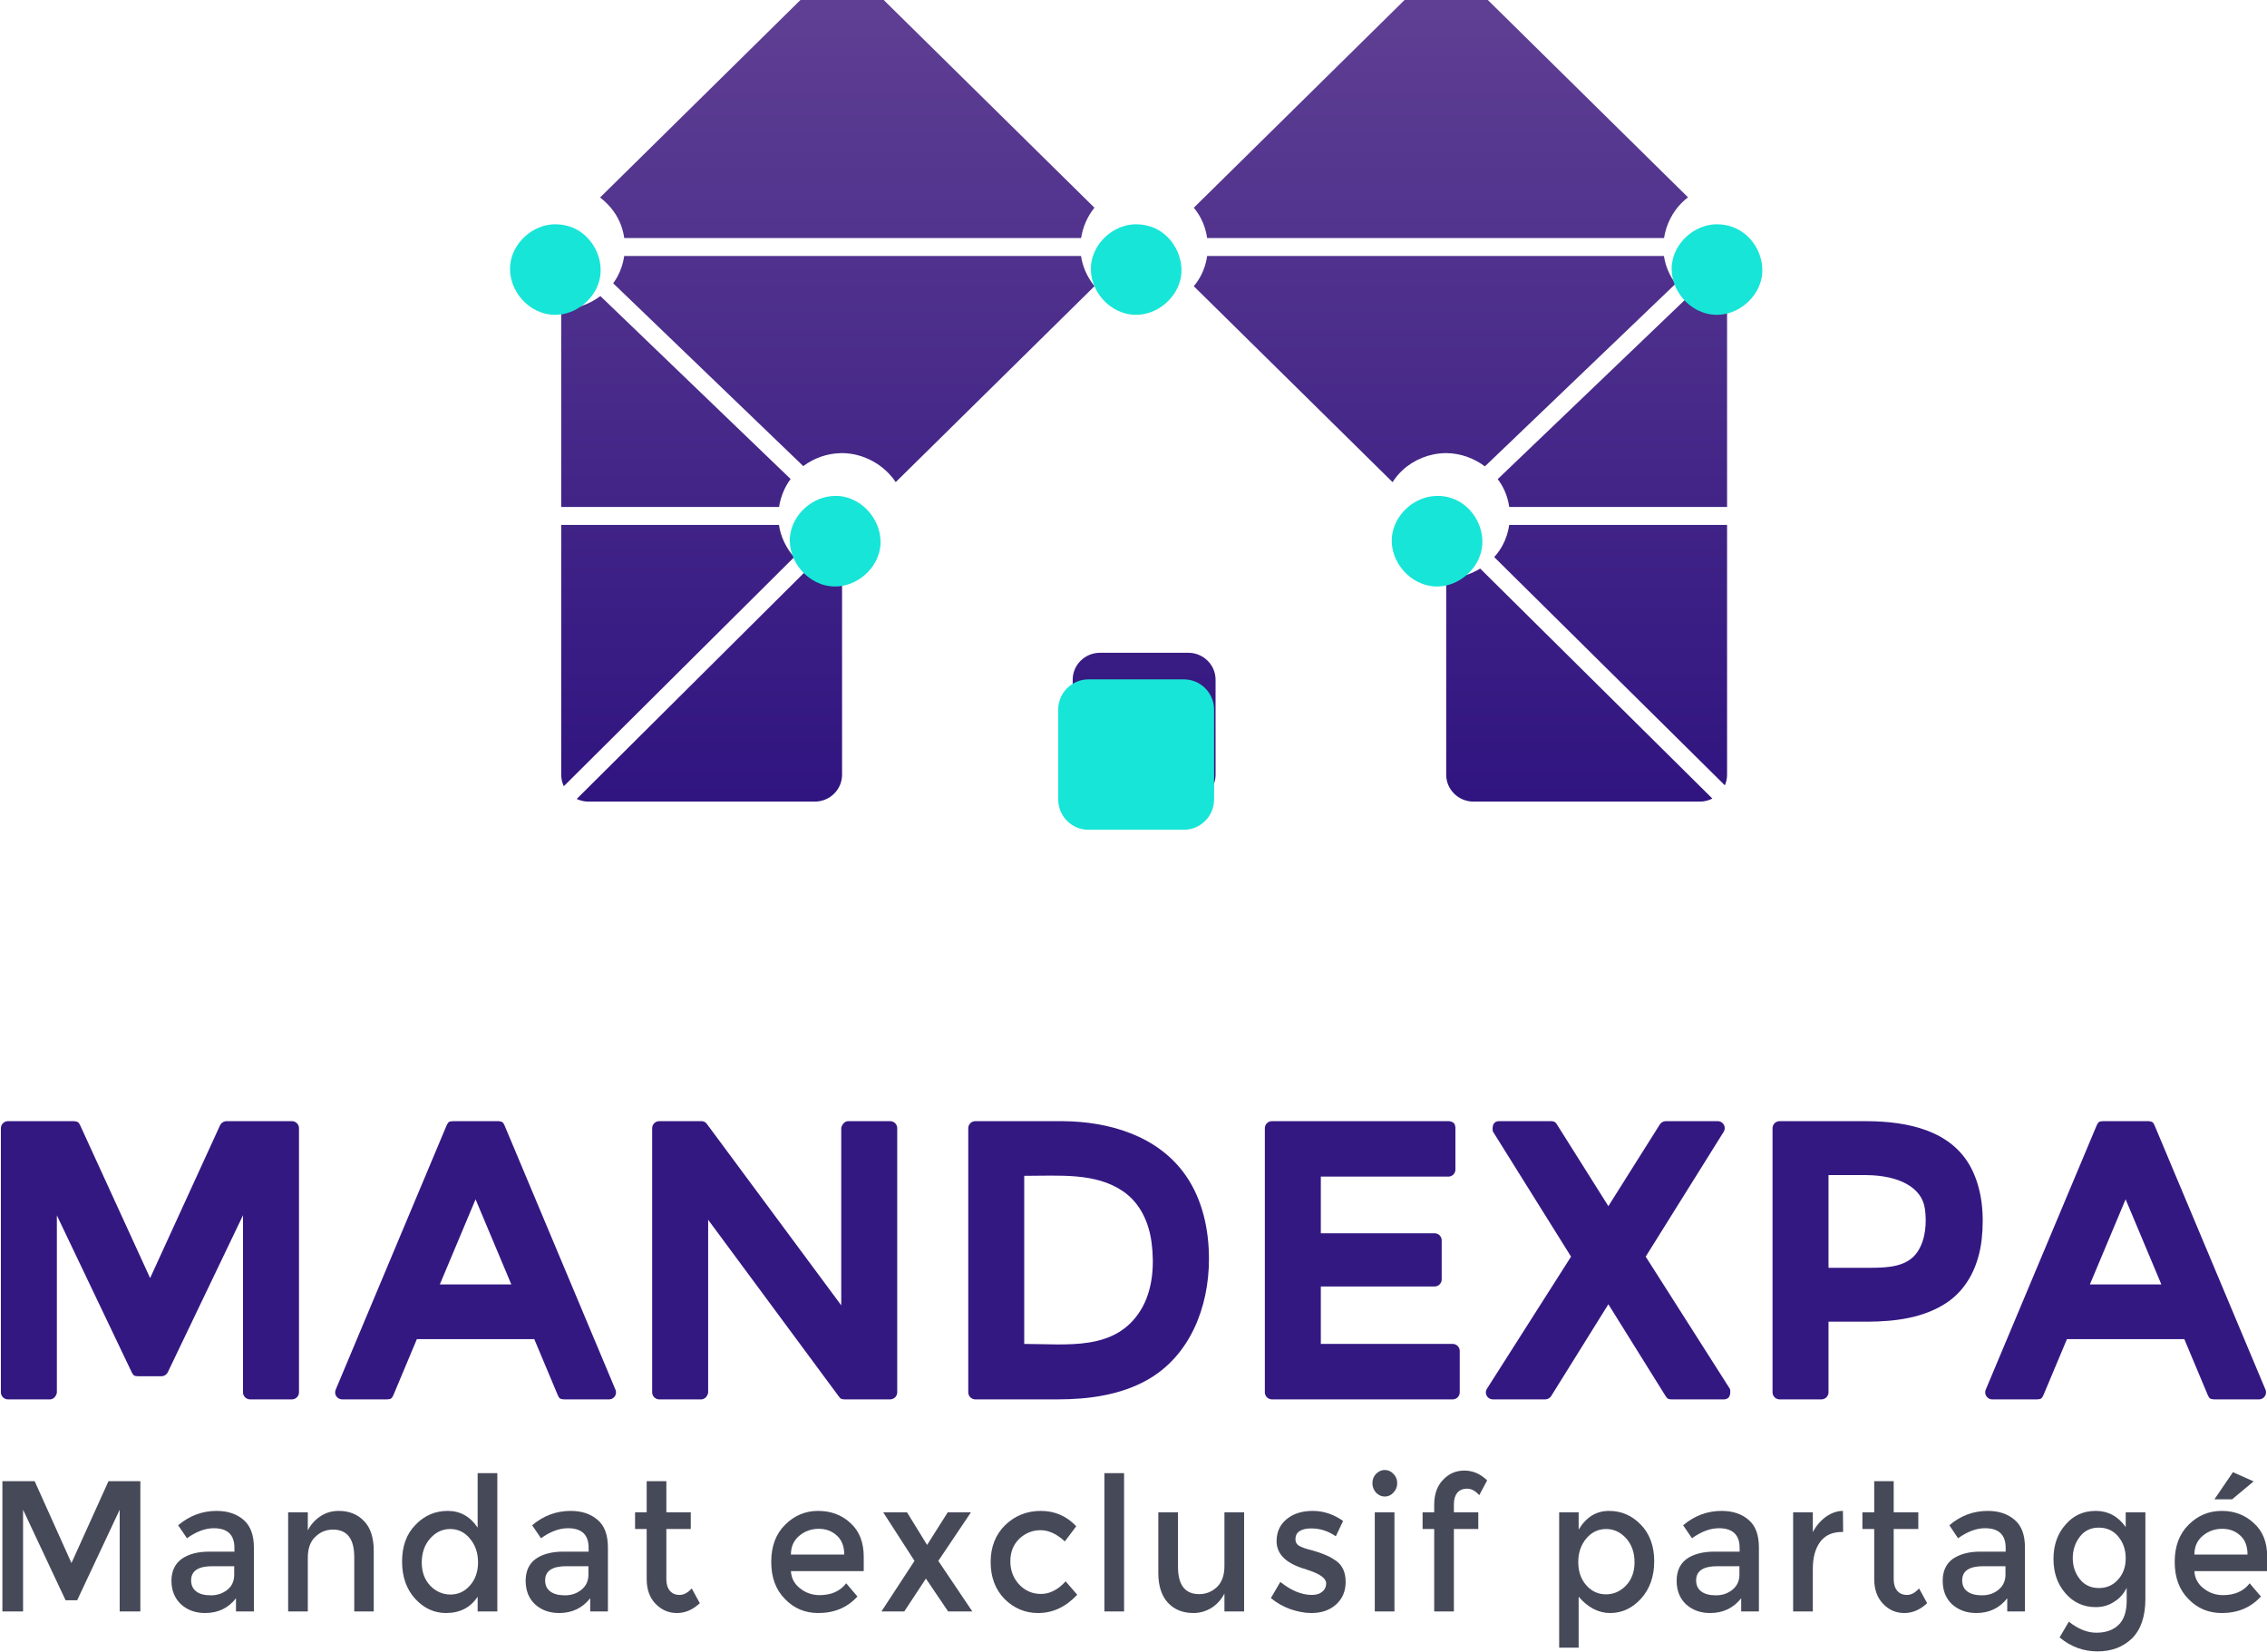 <?xml version="1.0" encoding="UTF-8" standalone="no"?>
<!DOCTYPE svg PUBLIC "-//W3C//DTD SVG 1.1//EN" "http://www.w3.org/Graphics/SVG/1.1/DTD/svg11.dtd">
<svg width="100%" height="100%" viewBox="0 0 413 301" version="1.1" xmlns="http://www.w3.org/2000/svg" xmlns:xlink="http://www.w3.org/1999/xlink" xml:space="preserve" xmlns:serif="http://www.serif.com/" style="fill-rule:evenodd;clip-rule:evenodd;stroke-linejoin:round;stroke-miterlimit:1.414;">
    <g id="Baseline" transform="matrix(3.585,0,0,3.585,-4341.75,-3986.74)">
        <path d="M1320.11,1188.92L1320.11,1193.32C1320.11,1194.21 1319.88,1194.88 1319.43,1195.33C1318.97,1195.77 1318.39,1195.99 1317.68,1195.99C1316.97,1195.99 1316.33,1195.76 1315.75,1195.28L1316.22,1194.48C1316.69,1194.85 1317.15,1195.04 1317.62,1195.04C1318.09,1195.04 1318.47,1194.91 1318.74,1194.65C1319.02,1194.39 1319.16,1193.97 1319.16,1193.4L1319.16,1192.76C1319.01,1193.06 1318.8,1193.3 1318.52,1193.47C1318.25,1193.65 1317.94,1193.74 1317.59,1193.74C1316.96,1193.74 1316.45,1193.5 1316.05,1193.04C1315.64,1192.57 1315.44,1191.99 1315.44,1191.29C1315.44,1190.6 1315.64,1190.01 1316.05,1189.55C1316.45,1189.08 1316.96,1188.85 1317.59,1188.85C1318.21,1188.85 1318.72,1189.12 1319.11,1189.67L1319.11,1188.92L1320.11,1188.92ZM1291.31,1195.8L1290.32,1195.8L1290.32,1188.92L1291.31,1188.92L1291.31,1189.8C1291.7,1189.16 1292.21,1188.85 1292.85,1188.85C1293.48,1188.85 1294.02,1189.08 1294.47,1189.55C1294.92,1190.01 1295.15,1190.64 1295.15,1191.41C1295.15,1192.19 1294.92,1192.82 1294.48,1193.31C1294.03,1193.8 1293.51,1194.04 1292.91,1194.04C1292.32,1194.04 1291.78,1193.76 1291.31,1193.21L1291.31,1195.8ZM1274.31,1193.96L1273.31,1193.96L1273.31,1193.05C1273.15,1193.36 1272.93,1193.6 1272.65,1193.78C1272.37,1193.95 1272.06,1194.04 1271.74,1194.04C1271.2,1194.04 1270.77,1193.87 1270.44,1193.52C1270.12,1193.17 1269.95,1192.67 1269.95,1192.01L1269.95,1188.92L1270.95,1188.92L1270.95,1191.69C1270.95,1192.62 1271.31,1193.08 1272.03,1193.08C1272.37,1193.08 1272.67,1192.96 1272.93,1192.72C1273.18,1192.48 1273.31,1192.12 1273.31,1191.65L1273.31,1188.92L1274.31,1188.92L1274.31,1193.96ZM1236.36,1193.96L1235.36,1193.96L1235.36,1193.21C1235,1193.76 1234.46,1194.04 1233.75,1194.04C1233.16,1194.04 1232.63,1193.8 1232.19,1193.32C1231.75,1192.84 1231.52,1192.21 1231.52,1191.42C1231.52,1190.64 1231.75,1190.01 1232.21,1189.55C1232.66,1189.08 1233.21,1188.85 1233.84,1188.85C1234.47,1188.85 1234.98,1189.13 1235.36,1189.7L1235.36,1186.93L1236.36,1186.93L1236.36,1193.96ZM1322.6,1191.91C1322.62,1192.27 1322.78,1192.57 1323.07,1192.79C1323.36,1193.02 1323.69,1193.13 1324.06,1193.13C1324.65,1193.13 1325.1,1192.93 1325.41,1192.53L1325.98,1193.2C1325.47,1193.76 1324.81,1194.04 1323.99,1194.04C1323.33,1194.04 1322.76,1193.81 1322.3,1193.33C1321.83,1192.86 1321.6,1192.23 1321.6,1191.44C1321.6,1190.64 1321.84,1190.01 1322.31,1189.55C1322.78,1189.08 1323.34,1188.85 1323.99,1188.85C1324.63,1188.85 1325.17,1189.05 1325.62,1189.47C1326.08,1189.88 1326.3,1190.45 1326.3,1191.18L1326.3,1191.91L1322.6,1191.91ZM1251.28,1191.91C1251.3,1192.27 1251.46,1192.57 1251.75,1192.79C1252.04,1193.02 1252.37,1193.13 1252.74,1193.13C1253.33,1193.13 1253.78,1192.93 1254.09,1192.53L1254.66,1193.2C1254.15,1193.76 1253.49,1194.04 1252.67,1194.04C1252.01,1194.04 1251.44,1193.81 1250.98,1193.33C1250.51,1192.86 1250.28,1192.23 1250.28,1191.44C1250.28,1190.64 1250.52,1190.01 1250.99,1189.55C1251.46,1189.08 1252.02,1188.85 1252.66,1188.85C1253.31,1188.85 1253.86,1189.05 1254.31,1189.47C1254.76,1189.88 1254.98,1190.45 1254.98,1191.18L1254.98,1191.91L1251.28,1191.91ZM1263.84,1194.04C1263.18,1194.04 1262.62,1193.8 1262.14,1193.33C1261.67,1192.85 1261.43,1192.22 1261.43,1191.45C1261.43,1190.68 1261.68,1190.05 1262.17,1189.57C1262.67,1189.09 1263.27,1188.85 1263.98,1188.85C1264.69,1188.85 1265.29,1189.11 1265.78,1189.63L1265.2,1190.4C1264.79,1190.02 1264.38,1189.83 1263.96,1189.83C1263.55,1189.83 1263.19,1189.98 1262.88,1190.27C1262.58,1190.57 1262.43,1190.94 1262.43,1191.41C1262.43,1191.87 1262.58,1192.27 1262.88,1192.59C1263.18,1192.91 1263.55,1193.07 1263.99,1193.07C1264.43,1193.07 1264.85,1192.86 1265.24,1192.43L1265.83,1193.11C1265.25,1193.73 1264.59,1194.04 1263.84,1194.04ZM1279.47,1192.46C1279.47,1192.94 1279.3,1193.32 1278.98,1193.61C1278.65,1193.9 1278.24,1194.04 1277.73,1194.04C1277.38,1194.04 1277.03,1193.97 1276.65,1193.84C1276.29,1193.71 1275.96,1193.52 1275.67,1193.28L1276.15,1192.46C1276.7,1192.9 1277.24,1193.12 1277.75,1193.12C1277.98,1193.12 1278.15,1193.07 1278.29,1192.95C1278.42,1192.84 1278.48,1192.7 1278.48,1192.53C1278.48,1192.28 1278.17,1192.05 1277.54,1191.85C1277.49,1191.83 1277.46,1191.82 1277.43,1191.81C1276.45,1191.53 1275.96,1191.05 1275.96,1190.39C1275.96,1189.92 1276.13,1189.55 1276.47,1189.27C1276.81,1188.99 1277.25,1188.85 1277.8,1188.85C1278.34,1188.85 1278.86,1189.02 1279.34,1189.36L1278.97,1190.14C1278.58,1189.87 1278.17,1189.74 1277.72,1189.74C1277.48,1189.74 1277.29,1189.78 1277.14,1189.87C1276.99,1189.96 1276.92,1190.1 1276.92,1190.29C1276.92,1190.45 1276.99,1190.57 1277.15,1190.65C1277.26,1190.7 1277.4,1190.76 1277.6,1190.81C1277.79,1190.86 1277.96,1190.91 1278.11,1190.96C1278.26,1191.01 1278.4,1191.07 1278.54,1191.13C1278.68,1191.19 1278.83,1191.28 1278.99,1191.39C1279.31,1191.62 1279.47,1191.98 1279.47,1192.46ZM1307.32,1188.92L1308.57,1188.92L1308.57,1189.77L1307.32,1189.77L1307.32,1192.33C1307.32,1192.57 1307.38,1192.77 1307.5,1192.91C1307.62,1193.05 1307.78,1193.12 1308,1193.12C1308.21,1193.12 1308.41,1193.01 1308.61,1192.79L1309.02,1193.54C1308.67,1193.87 1308.28,1194.04 1307.86,1194.04C1307.43,1194.04 1307.07,1193.88 1306.78,1193.57C1306.48,1193.26 1306.33,1192.84 1306.33,1192.31L1306.33,1189.77L1305.73,1189.77L1305.73,1188.92L1306.33,1188.92L1306.33,1187.34L1307.32,1187.34L1307.32,1188.92ZM1244.95,1188.92L1246.19,1188.92L1246.19,1189.77L1244.95,1189.77L1244.95,1192.33C1244.95,1192.57 1245.01,1192.77 1245.13,1192.91C1245.25,1193.05 1245.41,1193.12 1245.62,1193.12C1245.84,1193.12 1246.04,1193.01 1246.24,1192.79L1246.65,1193.54C1246.3,1193.87 1245.91,1194.04 1245.49,1194.04C1245.06,1194.04 1244.7,1193.88 1244.4,1193.57C1244.1,1193.26 1243.95,1192.84 1243.95,1192.31L1243.95,1189.77L1243.36,1189.77L1243.36,1188.92L1243.95,1188.92L1243.95,1187.34L1244.95,1187.34L1244.95,1188.92ZM1241.98,1193.96L1241.08,1193.96L1241.08,1193.29C1240.68,1193.79 1240.16,1194.04 1239.5,1194.04C1239.01,1194.04 1238.6,1193.89 1238.28,1193.6C1237.96,1193.3 1237.8,1192.9 1237.8,1192.4C1237.8,1191.91 1237.97,1191.54 1238.31,1191.29C1238.65,1191.05 1239.12,1190.92 1239.71,1190.92L1241,1190.92L1241,1190.73C1241,1190.06 1240.65,1189.73 1239.95,1189.73C1239.51,1189.73 1239.05,1189.9 1238.58,1190.24L1238.13,1189.58C1238.71,1189.09 1239.36,1188.85 1240.09,1188.85C1240.65,1188.85 1241.1,1189 1241.45,1189.3C1241.81,1189.6 1241.98,1190.07 1241.98,1190.71L1241.98,1193.96ZM1223.99,1193.96L1223.08,1193.96L1223.08,1193.29C1222.69,1193.79 1222.17,1194.04 1221.51,1194.04C1221.02,1194.04 1220.61,1193.89 1220.29,1193.6C1219.97,1193.3 1219.8,1192.9 1219.8,1192.4C1219.8,1191.91 1219.98,1191.54 1220.32,1191.29C1220.66,1191.05 1221.13,1190.92 1221.71,1190.92L1223,1190.92L1223,1190.73C1223,1190.06 1222.65,1189.73 1221.95,1189.73C1221.52,1189.73 1221.06,1189.9 1220.59,1190.24L1220.14,1189.58C1220.72,1189.09 1221.37,1188.85 1222.1,1188.85C1222.65,1188.85 1223.11,1189 1223.46,1189.3C1223.81,1189.6 1223.99,1190.07 1223.99,1190.71L1223.99,1193.96ZM1313.99,1193.96L1313.09,1193.96L1313.09,1193.29C1312.7,1193.79 1312.17,1194.04 1311.52,1194.04C1311.02,1194.04 1310.62,1193.89 1310.29,1193.6C1309.97,1193.3 1309.81,1192.9 1309.81,1192.4C1309.81,1191.91 1309.98,1191.54 1310.32,1191.29C1310.67,1191.05 1311.13,1190.92 1311.72,1190.92L1313.01,1190.92L1313.01,1190.73C1313.01,1190.06 1312.66,1189.73 1311.96,1189.73C1311.52,1189.73 1311.07,1189.9 1310.59,1190.24L1310.15,1189.58C1310.72,1189.09 1311.37,1188.85 1312.1,1188.85C1312.66,1188.85 1313.11,1189 1313.46,1189.3C1313.82,1189.6 1313.99,1190.07 1313.99,1190.71L1313.99,1193.96ZM1300.47,1193.96L1299.57,1193.96L1299.57,1193.29C1299.17,1193.79 1298.65,1194.04 1297.99,1194.04C1297.5,1194.04 1297.09,1193.89 1296.77,1193.6C1296.45,1193.3 1296.29,1192.9 1296.29,1192.4C1296.29,1191.91 1296.46,1191.54 1296.8,1191.29C1297.14,1191.05 1297.61,1190.92 1298.2,1190.92L1299.49,1190.92L1299.49,1190.73C1299.49,1190.06 1299.13,1189.73 1298.44,1189.73C1298,1189.73 1297.54,1189.9 1297.07,1190.24L1296.62,1189.58C1297.2,1189.09 1297.85,1188.85 1298.58,1188.85C1299.13,1188.85 1299.59,1189 1299.94,1189.3C1300.3,1189.6 1300.47,1190.07 1300.47,1190.71L1300.47,1193.96ZM1212.26,1193.96L1211.21,1193.96L1211.21,1187.34L1212.85,1187.34L1214.72,1191.5L1216.6,1187.34L1218.22,1187.34L1218.22,1193.96L1217.17,1193.96L1217.17,1188.79L1215.01,1193.39L1214.42,1193.39L1212.26,1188.79L1212.26,1193.96ZM1268.21,1193.96L1267.21,1193.96L1267.21,1186.93L1268.21,1186.93L1268.21,1193.96ZM1226.73,1193.96L1225.73,1193.96L1225.73,1188.92L1226.73,1188.92L1226.73,1189.84C1226.89,1189.53 1227.11,1189.29 1227.39,1189.11C1227.67,1188.93 1227.97,1188.85 1228.3,1188.85C1228.83,1188.85 1229.26,1189.02 1229.59,1189.37C1229.92,1189.71 1230.08,1190.22 1230.08,1190.87L1230.08,1193.96L1229.09,1193.96L1229.09,1191.2C1229.09,1190.27 1228.73,1189.8 1228.01,1189.8C1227.66,1189.8 1227.36,1189.92 1227.11,1190.17C1226.85,1190.41 1226.73,1190.77 1226.73,1191.23L1226.73,1193.96ZM1281.95,1193.96L1280.95,1193.96L1280.95,1188.92L1281.95,1188.92L1281.95,1193.96ZM1304.75,1189.92L1304.69,1189.92C1304.2,1189.92 1303.83,1190.09 1303.58,1190.43C1303.33,1190.77 1303.21,1191.23 1303.21,1191.8L1303.21,1193.96L1302.21,1193.96L1302.21,1188.92L1303.21,1188.92L1303.21,1189.93C1303.37,1189.62 1303.59,1189.36 1303.86,1189.16C1304.14,1188.96 1304.43,1188.85 1304.74,1188.85L1304.75,1189.92ZM1284.97,1193.96L1283.97,1193.96L1283.97,1189.77L1283.38,1189.77L1283.38,1188.92L1283.97,1188.92L1283.97,1188.53C1283.97,1188 1284.12,1187.58 1284.42,1187.27C1284.72,1186.95 1285.08,1186.8 1285.5,1186.8C1285.93,1186.8 1286.31,1186.96 1286.66,1187.3L1286.26,1188.05C1286.06,1187.83 1285.86,1187.72 1285.64,1187.72C1285.43,1187.72 1285.26,1187.79 1285.14,1187.93C1285.03,1188.07 1284.97,1188.26 1284.97,1188.5L1284.97,1188.92L1286.21,1188.92L1286.21,1189.77L1284.97,1189.77L1284.97,1193.96ZM1257.04,1193.96L1255.88,1193.96L1257.56,1191.39L1255.97,1188.92L1257.18,1188.92L1258.2,1190.58L1259.25,1188.92L1260.43,1188.92L1258.77,1191.39L1260.5,1193.96L1259.27,1193.96L1258.14,1192.29L1257.04,1193.96ZM1222.99,1191.66L1221.88,1191.66C1221.16,1191.66 1220.8,1191.9 1220.8,1192.38C1220.8,1192.63 1220.89,1192.82 1221.07,1192.95C1221.24,1193.08 1221.49,1193.14 1221.81,1193.14C1222.12,1193.14 1222.4,1193.05 1222.64,1192.86C1222.88,1192.67 1222.99,1192.41 1222.99,1192.09L1222.99,1191.66ZM1299.48,1191.66L1298.36,1191.66C1297.64,1191.66 1297.28,1191.9 1297.28,1192.38C1297.28,1192.63 1297.37,1192.82 1297.55,1192.95C1297.73,1193.08 1297.97,1193.14 1298.29,1193.14C1298.61,1193.14 1298.88,1193.05 1299.12,1192.86C1299.36,1192.67 1299.48,1192.41 1299.48,1192.09L1299.48,1191.66ZM1313,1191.66L1311.88,1191.66C1311.16,1191.66 1310.8,1191.9 1310.8,1192.38C1310.8,1192.63 1310.89,1192.82 1311.07,1192.95C1311.25,1193.08 1311.5,1193.14 1311.81,1193.14C1312.13,1193.14 1312.41,1193.05 1312.64,1192.86C1312.88,1192.67 1313,1192.41 1313,1192.09L1313,1191.66ZM1240.99,1191.66L1239.87,1191.66C1239.15,1191.66 1238.79,1191.9 1238.79,1192.38C1238.79,1192.63 1238.88,1192.82 1239.06,1192.95C1239.24,1193.08 1239.48,1193.14 1239.8,1193.14C1240.12,1193.14 1240.39,1193.05 1240.63,1192.86C1240.87,1192.67 1240.99,1192.41 1240.99,1192.09L1240.99,1191.66ZM1232.52,1191.47C1232.52,1191.95 1232.66,1192.34 1232.95,1192.65C1233.24,1192.95 1233.59,1193.1 1233.98,1193.1C1234.37,1193.1 1234.7,1192.95 1234.97,1192.64C1235.24,1192.34 1235.38,1191.94 1235.38,1191.46C1235.38,1190.98 1235.24,1190.58 1234.97,1190.26C1234.7,1189.93 1234.36,1189.77 1233.97,1189.77C1233.57,1189.77 1233.23,1189.93 1232.94,1190.26C1232.66,1190.58 1232.52,1190.99 1232.52,1191.47ZM1291.29,1191.45C1291.29,1191.93 1291.43,1192.33 1291.7,1192.63C1291.97,1192.94 1292.31,1193.09 1292.7,1193.09C1293.09,1193.09 1293.43,1192.94 1293.72,1192.64C1294.01,1192.33 1294.15,1191.94 1294.15,1191.46C1294.15,1190.97 1294.01,1190.57 1293.73,1190.25C1293.44,1189.93 1293.1,1189.77 1292.71,1189.77C1292.31,1189.77 1291.97,1189.93 1291.7,1190.25C1291.43,1190.57 1291.29,1190.97 1291.29,1191.45ZM1316.42,1191.25C1316.42,1191.66 1316.54,1192.02 1316.78,1192.32C1317.02,1192.62 1317.34,1192.77 1317.75,1192.77C1318.15,1192.77 1318.48,1192.62 1318.73,1192.33C1318.99,1192.04 1319.11,1191.68 1319.11,1191.25C1319.11,1190.82 1318.98,1190.45 1318.73,1190.15C1318.48,1189.85 1318.15,1189.7 1317.74,1189.7C1317.34,1189.7 1317.02,1189.85 1316.78,1190.16C1316.54,1190.47 1316.42,1190.84 1316.42,1191.25ZM1251.28,1191.07L1253.99,1191.07C1253.99,1190.65 1253.86,1190.32 1253.61,1190.1C1253.36,1189.87 1253.06,1189.76 1252.69,1189.76C1252.33,1189.76 1252,1189.87 1251.71,1190.11C1251.42,1190.35 1251.28,1190.67 1251.28,1191.07ZM1322.6,1191.07L1325.3,1191.07C1325.3,1190.65 1325.18,1190.32 1324.93,1190.1C1324.68,1189.87 1324.38,1189.76 1324.01,1189.76C1323.65,1189.76 1323.32,1189.87 1323.03,1190.11C1322.74,1190.35 1322.6,1190.67 1322.6,1191.07ZM1324.52,1188.26L1323.62,1188.26L1324.56,1186.88L1325.61,1187.35L1324.52,1188.26ZM1281.01,1187.92C1280.89,1187.78 1280.83,1187.62 1280.83,1187.44C1280.83,1187.26 1280.89,1187.1 1281.01,1186.97C1281.14,1186.84 1281.29,1186.77 1281.46,1186.77C1281.63,1186.77 1281.78,1186.84 1281.9,1186.97C1282.03,1187.1 1282.09,1187.26 1282.09,1187.44C1282.09,1187.62 1282.03,1187.78 1281.9,1187.92C1281.78,1188.05 1281.63,1188.12 1281.46,1188.12C1281.29,1188.12 1281.14,1188.05 1281.01,1187.92Z" style="fill:rgb(70,73,88);fill-rule:nonzero;"/>
    </g>
    <g id="Mandexpa" transform="matrix(0.467,0,0,0.467,-564.391,-340.684)">
        <path d="M1621.54,1275.48L1588.88,1275.48C1587.48,1275.39 1586.36,1274.3 1586.27,1272.86L1586.27,1169.55C1586.36,1168.14 1587.44,1167.02 1588.88,1166.94C1600.28,1166.94 1611.68,1166.91 1623.09,1166.94C1641.15,1167.05 1660.37,1172.58 1671.2,1188.26C1677.63,1197.56 1680.17,1209.21 1680.17,1220.69C1680.17,1239.36 1672.84,1258.63 1655.83,1268.05C1645.4,1273.83 1633.18,1275.45 1621.54,1275.48ZM1482.19,1275.48L1465.58,1275.48C1464.17,1275.39 1463.05,1274.3 1462.96,1272.86L1462.96,1169.55C1463.05,1168.14 1464.14,1167.02 1465.58,1166.94L1482.19,1166.94C1482.29,1166.94 1482.39,1166.95 1482.49,1166.95C1483.16,1167.07 1483.57,1167.13 1484.28,1167.99L1536.72,1238.79L1536.72,1169.55C1536.72,1169.55 1537.24,1167.06 1539.33,1166.94L1555.94,1166.94C1557.35,1167.02 1558.47,1168.11 1558.56,1169.55L1558.56,1272.86C1558.47,1274.27 1557.38,1275.39 1555.94,1275.48L1537.93,1275.48C1536.64,1275.4 1536.59,1275.33 1535.83,1274.42L1484.8,1205.41L1484.8,1272.86C1484.8,1272.86 1484.4,1275.34 1482.19,1275.48ZM1811.42,1275.48L1790.73,1275.48C1788.82,1275.36 1787.52,1273.27 1788.53,1271.46L1821.42,1219.79L1790.91,1170.93C1790.91,1170.93 1790.1,1167.13 1793.12,1166.94L1813.67,1166.94C1813.77,1166.94 1813.87,1166.95 1813.97,1166.95C1815.18,1167.16 1815.22,1167.22 1815.88,1168.16L1835.98,1200.09L1856.09,1168.16C1856.09,1168.16 1856.79,1167.02 1858.3,1166.94L1878.85,1166.94C1880.74,1167.06 1882.02,1169.16 1881.06,1170.93L1850.54,1219.79L1883.44,1271.46C1883.44,1271.46 1884.27,1275.29 1881.24,1275.48L1860.55,1275.48C1859.19,1275.4 1859.07,1275.29 1858.33,1274.24L1835.98,1238.37L1813.64,1274.24C1813.64,1274.24 1812.94,1275.39 1811.42,1275.48ZM1775.39,1275.48L1704.59,1275.48C1703.18,1275.39 1702.06,1274.3 1701.97,1272.86L1701.97,1169.55C1702.06,1168.14 1703.15,1167.02 1704.59,1166.94L1773.7,1166.94C1773.8,1166.94 1773.91,1166.95 1774.01,1166.95C1775.83,1167.29 1776.22,1168.13 1776.31,1169.55L1776.31,1185.95C1776.23,1187.36 1775.14,1188.48 1773.7,1188.57L1723.81,1188.57L1723.81,1210.69L1768.35,1210.69C1769.76,1210.77 1770.87,1211.86 1770.96,1213.3L1770.96,1228.82C1770.88,1230.22 1769.79,1231.34 1768.35,1231.43L1723.81,1231.43L1723.81,1253.85L1775.39,1253.85C1776.79,1253.93 1777.91,1255.02 1778,1256.46L1778,1272.86C1777.91,1274.27 1776.83,1275.39 1775.39,1275.48ZM1919.24,1275.48L1902.63,1275.48C1901.23,1275.39 1900.11,1274.3 1900.02,1272.86L1900.02,1169.55C1900.11,1168.14 1901.2,1167.02 1902.63,1166.94C1914.01,1166.94 1925.39,1166.92 1936.77,1166.94C1952.68,1167.01 1969.75,1170.47 1977.44,1185.09C1981.95,1193.65 1982.62,1203.98 1981.61,1213.06C1980.54,1222.61 1976.47,1232.12 1967.88,1237.82C1958.85,1243.81 1947.59,1245.12 1937.04,1245.17L1936.7,1245.17L1921.86,1245.17L1921.86,1272.86C1921.77,1274.27 1920.68,1275.39 1919.24,1275.48ZM1228.12,1275.48L1211.51,1275.48C1210.1,1275.39 1208.98,1274.3 1208.89,1272.86L1208.89,1169.55C1208.98,1168.14 1210.07,1167.02 1211.51,1166.94L1237.4,1166.94C1237.52,1166.94 1237.62,1166.95 1237.74,1166.96C1239.11,1167.22 1239.17,1167.33 1239.78,1168.46L1267.11,1228.16L1294.43,1168.46C1294.43,1168.46 1295.08,1167.05 1296.81,1166.94L1322.57,1166.94C1323.97,1167.02 1325.09,1168.11 1325.18,1169.55L1325.18,1272.86C1325.09,1274.27 1324,1275.39 1322.57,1275.48L1305.95,1275.48C1304.55,1275.39 1303.43,1274.3 1303.34,1272.86L1303.34,1203.66L1273.96,1264.98C1273.96,1264.98 1273.31,1266.35 1271.61,1266.46L1262.32,1266.46C1260.81,1266.36 1260.65,1266.21 1259.96,1264.97L1230.73,1203.7L1230.73,1272.86C1230.73,1272.86 1230.33,1275.34 1228.12,1275.48ZM2003.28,1275.48L1985.54,1275.48C1983.79,1275.37 1982.54,1273.57 1983.13,1271.85L2026.49,1168.54C2027.17,1167.15 2027.44,1167.02 2028.89,1166.94L2046.63,1166.94C2046.73,1166.94 2046.84,1166.95 2046.94,1166.95C2048.34,1167.2 2048.45,1167.34 2049.04,1168.54L2092.39,1271.85C2092.97,1273.51 2091.8,1275.36 2089.99,1275.48L2072.25,1275.48C2070.71,1275.38 2070.48,1275.18 2069.84,1273.87L2060.66,1251.97L2014.87,1251.97L2005.68,1273.87C2005.01,1275.26 2004.74,1275.39 2003.28,1275.48ZM1359.58,1275.48L1341.85,1275.48C1340.08,1275.37 1338.83,1273.6 1339.44,1271.85L1382.79,1168.54C1383.48,1167.15 1383.75,1167.02 1385.2,1166.94L1402.94,1166.94C1403.04,1166.94 1403.14,1166.95 1403.24,1166.95C1404.64,1167.2 1404.76,1167.34 1405.35,1168.54L1448.7,1271.85C1449.28,1273.51 1448.2,1275.36 1446.29,1275.48L1428.56,1275.48C1427.01,1275.38 1426.79,1275.18 1426.15,1273.87L1416.97,1251.97L1371.17,1251.97L1361.99,1273.87C1361.31,1275.26 1361.04,1275.39 1359.58,1275.48ZM1608.1,1188.27L1608.1,1253.85C1624.92,1253.85 1643.69,1256.74 1653.57,1240.62C1658.39,1232.76 1658.87,1222.74 1657.79,1214.38C1656.79,1206.62 1653.46,1198.93 1646.58,1194.25C1635.87,1186.97 1621.99,1188.27 1608.1,1188.27ZM2023.82,1230.64L2051.71,1230.64L2037.76,1197.43C2033.11,1208.5 2028.47,1219.57 2023.82,1230.64ZM1380.12,1230.64L1408.02,1230.64L1394.07,1197.43C1389.42,1208.5 1384.77,1219.57 1380.12,1230.64ZM1921.86,1187.98L1921.86,1224.14L1938.52,1224.14C1945.3,1224.12 1952.74,1223.69 1956.58,1217.9C1959.86,1212.97 1960.19,1206.34 1959.45,1201.07C1958.27,1192.77 1949.37,1188.08 1936.54,1187.98C1931.65,1187.96 1926.75,1187.98 1921.86,1187.98Z" style="fill:rgb(52,24,130);fill-rule:nonzero;"/>
    </g>
    <g id="Visuel" transform="matrix(2.089,0,0,5.582,-30.122,-1023.96)">
        <g id="_-Courbes-" serif:id="(Courbes)" transform="matrix(0.103,0,0,0.038,-155.888,89.042)">
            <path d="M2659.54,3172.7L2584.85,3172.7C2572.08,3172.7 2561.71,3162.33 2561.71,3149.56L2561.71,3067.99C2561.71,3055.22 2572.08,3044.85 2584.85,3044.85L2659.54,3044.85C2672.31,3044.85 2682.68,3055.22 2682.68,3067.99L2682.68,3149.56C2682.68,3162.33 2672.31,3172.7 2659.54,3172.7ZM3092.62,3172.7L2901.08,3172.7C2888.31,3172.7 2877.95,3162.33 2877.95,3149.56L2877.95,2981.08C2888.13,2980.89 2898.16,2977.83 2906.73,2972.53L3103.32,3170.08C3100.12,3171.75 3096.48,3172.7 3092.62,3172.7ZM2343.31,3172.7L2151.76,3172.7C2148.18,3172.7 2144.79,3171.88 2141.76,3170.43L2337.51,2972.86C2340.12,2974.55 2342.87,2976.01 2345.74,2977.2C2352.45,2979.99 2359.48,2981.23 2366.44,2981.12L2366.44,3149.56C2366.44,3162.33 2356.08,3172.7 2343.31,3172.7ZM2128.63,2935.05L2313.01,2935.05C2314.48,2945.29 2319.12,2954.95 2325.88,2962.73L2130.85,3159.46C2129.43,3156.46 2128.63,3153.1 2128.63,3149.56L2128.63,2935.05L2128.63,2935.05ZM2931.31,2935.05L3115.76,2935.05L3115.76,3149.56C3115.76,3152.81 3115.09,3155.91 3113.88,3158.71L2918.59,2962.66C2921.29,2959.66 2923.64,2956.36 2925.56,2952.78C2928.51,2947.26 2930.43,2941.23 2931.31,2935.05ZM2128.63,2919.63L2128.63,2919.63L2128.63,2750.04C2140.62,2749.83 2152.4,2745.62 2161.82,2738.47L2322.84,2895.57C2317.74,2902.66 2314.39,2910.99 2313.09,2919.63L2128.63,2919.63ZM3115.76,2919.63L2931.32,2919.63C2930.64,2914.74 2929.3,2909.94 2927.29,2905.42C2925.75,2901.97 2923.83,2898.71 2921.58,2895.7L3082.87,2739C3086.59,2741.91 3090.68,2744.34 3095.05,2746.16C3101.66,2748.91 3108.72,2750.19 3115.76,2750.14L3115.76,2919.63ZM3062.32,2704.01C3063.56,2712.64 3067.05,2720.86 3072.17,2727.89L2910.72,2884.75C2901.44,2877.69 2889.98,2873.47 2878.29,2873.36C2877.95,2873.36 2877.6,2873.36 2877.25,2873.36C2863.8,2873.57 2850.67,2878.88 2840.94,2888.05C2837.71,2891.09 2834.89,2894.55 2832.54,2898.29L2664.22,2729.97C2666.83,2726.84 2669.06,2723.39 2670.85,2719.7C2673.23,2714.75 2674.8,2709.43 2675.56,2704.01L3062.32,2704.01ZM2568.76,2704.01C2570.12,2713.5 2574.2,2722.49 2580.18,2729.96L2411.87,2898.27C2402.1,2883.35 2384.7,2873.53 2366.79,2873.36C2366.44,2873.36 2366.09,2873.36 2365.75,2873.36C2354,2873.54 2342.71,2877.55 2333.6,2884.52L2172.64,2727.47C2173.97,2725.65 2175.17,2723.74 2176.24,2721.74C2179.2,2716.22 2181.12,2710.19 2181.99,2704.01L2568.76,2704.01ZM3115.09,2734.85L3115.18,2734.85L3115.14,2734.85L3115.09,2734.85ZM3114.75,2734.84L3114.83,2734.84L3114.77,2734.84L3114.75,2734.84ZM3114.36,2734.83L3114.42,2734.83L3114.41,2734.83L3114.36,2734.83ZM3114,2734.81L3114.09,2734.82L3114.04,2734.82L3114,2734.81ZM3113.67,2734.8L3113.71,2734.8L3113.68,2734.8L3113.67,2734.8ZM3113.26,2734.77L3113.34,2734.78L3113.31,2734.77L3113.26,2734.77ZM3112.92,2734.74L3113.01,2734.75L3112.95,2734.75L3112.92,2734.74ZM3112.55,2734.71L3112.6,2734.72L3112.59,2734.72L3112.55,2734.71ZM3112.18,2734.68L3112.27,2734.69L3112.23,2734.68L3112.18,2734.68ZM3111.85,2734.64L3111.91,2734.65L3111.87,2734.64L3111.85,2734.64ZM3111.45,2734.6L3111.53,2734.61L3111.51,2734.6L3111.45,2734.6ZM3111.11,2734.55L3111.2,2734.57L3111.15,2734.56L3111.11,2734.55ZM3110.79,2734.51L3110.79,2734.51L3110.79,2734.51L3110.79,2734.51ZM3110.39,2734.45L3110.47,2734.47L3110.44,2734.46L3110.39,2734.45ZM3110.06,2734.4L3110.14,2734.41L3110.08,2734.41L3110.06,2734.4ZM3109.68,2734.34L3109.74,2734.35L3109.73,2734.35L3109.68,2734.34ZM3109.33,2734.28L3109.43,2734.29L3109.38,2734.28L3109.33,2734.28ZM3109.02,2734.22L3109.05,2734.22L3109.03,2734.22L3109.02,2734.22ZM3108.62,2734.14L3108.71,2734.16L3108.68,2734.15L3108.62,2734.14ZM3108.3,2734.07L3108.38,2734.09L3108.33,2734.08L3108.3,2734.07ZM3107.94,2734L3107.99,2734.01L3107.98,2734L3107.94,2734ZM3107.59,2733.91L3107.67,2733.93L3107.63,2733.92L3107.59,2733.91ZM3107.27,2733.84L3107.33,2733.85L3107.28,2733.84L3107.27,2733.84ZM3106.89,2733.74L3106.96,2733.76L3106.94,2733.76L3106.89,2733.74ZM3106.57,2733.66L3106.65,2733.68L3106.6,2733.67L3106.57,2733.66ZM3106.25,2733.58L3106.26,2733.58L3106.26,2733.58L3106.25,2733.58ZM3105.87,2733.47L3105.95,2733.49L3105.91,2733.48L3105.87,2733.47ZM3105.56,2733.38L3105.62,2733.4L3105.58,2733.38L3105.56,2733.38ZM3105.2,2733.27L3105.25,2733.28L3105.24,2733.28L3105.2,2733.27ZM3104.86,2733.16L3104.95,2733.19L3104.9,2733.18L3104.86,2733.16ZM3104.56,2733.07L3104.58,2733.07L3104.57,2733.07L3104.56,2733.07ZM3104.19,2732.94L3104.26,2732.97L3104.23,2732.96L3104.19,2732.94ZM3103.88,2732.84L3103.94,2732.86L3103.9,2732.84L3103.88,2732.84ZM3103.54,2732.72L3103.57,2732.73L3103.57,2732.73L3103.54,2732.72ZM3103.2,2732.59L3103.27,2732.62L3103.24,2732.61L3103.2,2732.59ZM3102.9,2732.48L3102.94,2732.49L3102.91,2732.48L3102.9,2732.48ZM3102.54,2732.34L3102.6,2732.36L3102.58,2732.36L3102.54,2732.34ZM3102.23,2732.22L3102.3,2732.24L3102.26,2732.23L3102.23,2732.22ZM3101.57,2731.94L3101.64,2731.97L3101.61,2731.96L3101.57,2731.94ZM3101.27,2731.81L3101.32,2731.83L3101.29,2731.82L3101.27,2731.81ZM3100.94,2731.67L3100.98,2731.68L3100.97,2731.68L3100.94,2731.67ZM3100.62,2731.52L3100.68,2731.55L3100.65,2731.53L3100.62,2731.52ZM3099.98,2731.22L3100.03,2731.25L3100.01,2731.24L3099.98,2731.22ZM3099.68,2731.08L3099.73,2731.1L3099.7,2731.09L3099.68,2731.08ZM3099.38,2730.93L3099.39,2730.93L3099.39,2730.93L3099.38,2730.93ZM3099.05,2730.76L3099.1,2730.78L3099.08,2730.77L3099.05,2730.76ZM3098.76,2730.61L3098.77,2730.61L3098.77,2730.61L3098.76,2730.61ZM3098.44,2730.43L3098.47,2730.45L3098.46,2730.45L3098.44,2730.43ZM3098.14,2730.27L3098.18,2730.29L3098.15,2730.28L3098.14,2730.27ZM3097.52,2729.93L3097.56,2729.95L3097.54,2729.94L3097.52,2729.93ZM3097.24,2729.76L3097.25,2729.77L3097.24,2729.76L3097.24,2729.76ZM3096.94,2729.58L3096.94,2729.59L3096.94,2729.59L3096.94,2729.58ZM3096.63,2729.4L3096.66,2729.42L3096.64,2729.41L3096.63,2729.4ZM3096.04,2729.03L3096.06,2729.04L3096.05,2729.04L3096.04,2729.03ZM3095.76,2728.85L3095.77,2728.86L3095.76,2728.85L3095.76,2728.85ZM3095.17,2728.46L3095.19,2728.47L3095.18,2728.47L3095.17,2728.46ZM3083.66,2716.73C3083.66,2716.73 3083.66,2716.73 3083.66,2716.73ZM3079,2706.93L3079,2706.93L3079,2706.93L3079,2706.93ZM3078.62,2705.69L3078.62,2705.69L3078.62,2705.69L3078.62,2705.69ZM3078.51,2705.27L3078.51,2705.27L3078.51,2705.27L3078.51,2705.27ZM3062.41,2688.59L2675.55,2688.59C2674.71,2682.61 2672.9,2676.79 2670.11,2671.43C2668.47,2668.28 2666.5,2665.32 2664.26,2662.58L2861.59,2465.26C2870.61,2456.23 2885.28,2456.23 2894.3,2465.26L3082.7,2653.65C3080.9,2655.03 3079.2,2656.53 3077.59,2658.13C3069.43,2666.3 3064.12,2677.18 3062.41,2688.59ZM3077.99,2688.59C3077.99,2688.59 3077.99,2688.59 3077.99,2688.59ZM2568.85,2688.59L2182.01,2688.59C2181.32,2683.69 2179.98,2678.9 2177.97,2674.38C2174.35,2666.25 2168.58,2659.21 2161.53,2653.81L2350.08,2465.26C2359.11,2456.23 2373.77,2456.23 2382.8,2465.26L2580.1,2662.55C2574.16,2670.04 2570.27,2679.13 2568.85,2688.59ZM3079.88,2682.45L3079.87,2682.47L3079.87,2682.47L3079.88,2682.45ZM3080.06,2682.01L3080.04,2682.06L3080.05,2682.04L3080.06,2682.01ZM3080.24,2681.58L3080.22,2681.65L3080.23,2681.62L3080.24,2681.58ZM3080.43,2681.16L3080.4,2681.24L3080.41,2681.21L3080.43,2681.16ZM3080.62,2680.75L3080.59,2680.83L3080.6,2680.79L3080.62,2680.75ZM3080.82,2680.34L3080.78,2680.42L3080.8,2680.38L3080.82,2680.34ZM3081.02,2679.93L3080.97,2680.02L3081,2679.97L3081.02,2679.93ZM3081.22,2679.53L3081.18,2679.61L3081.2,2679.56L3081.22,2679.53ZM3081.43,2679.13L3081.39,2679.21L3081.41,2679.16L3081.43,2679.13ZM3081.64,2678.73L3081.6,2678.81L3081.63,2678.76L3081.64,2678.73ZM3081.86,2678.34L3081.82,2678.4L3081.85,2678.36L3081.86,2678.34ZM3082.08,2677.95L3082.05,2677.99L3082.07,2677.96L3082.08,2677.95ZM3082.3,2677.56L3082.29,2677.58L3082.3,2677.57L3082.3,2677.56ZM3083.79,2675.22L3083.76,2675.26L3083.77,2675.26L3083.79,2675.22ZM3084.06,2674.83L3084.01,2674.9L3084.03,2674.88L3084.06,2674.83ZM3084.33,2674.45L3084.27,2674.53L3084.29,2674.51L3084.33,2674.45ZM3084.61,2674.08L3084.54,2674.17L3084.56,2674.14L3084.61,2674.08ZM3084.88,2673.71L3084.8,2673.81L3084.83,2673.78L3084.88,2673.71ZM3085.15,2673.35L3085.08,2673.46L3085.11,2673.41L3085.15,2673.35ZM3085.43,2673L3085.35,2673.1L3085.39,2673.05L3085.43,2673ZM3085.72,2672.65L3085.63,2672.75L3085.67,2672.7L3085.72,2672.65ZM3086,2672.3L3085.92,2672.4L3085.96,2672.35L3086,2672.3ZM3086.29,2671.96L3086.21,2672.05L3086.26,2671.99L3086.29,2671.96ZM3086.58,2671.62L3086.5,2671.71L3086.55,2671.65L3086.58,2671.62ZM3086.88,2671.28L3086.8,2671.37L3086.85,2671.3L3086.88,2671.28ZM3087.17,2670.95L3087.11,2671.02L3087.16,2670.97L3087.17,2670.95ZM3087.48,2670.62L3087.42,2670.67L3087.47,2670.63L3087.48,2670.62ZM3087.78,2670.29L3087.76,2670.32L3087.78,2670.3L3087.78,2670.29ZM3089.74,2668.35L3089.72,2668.38L3089.72,2668.37L3089.74,2668.35ZM3090.1,2668.03L3090.05,2668.07L3090.06,2668.06L3090.1,2668.03ZM3090.44,2667.72L3090.39,2667.77L3090.4,2667.76L3090.44,2667.72ZM3090.79,2667.42L3090.72,2667.48L3090.74,2667.46L3090.79,2667.42ZM3091.13,2667.12L3091.07,2667.18L3091.09,2667.16L3091.13,2667.12ZM3091.48,2666.84L3091.41,2666.89L3091.44,2666.87L3091.48,2666.84ZM3091.83,2666.55L3091.76,2666.61L3091.79,2666.58L3091.83,2666.55ZM3092.18,2666.27L3092.12,2666.32L3092.15,2666.29L3092.18,2666.27ZM3092.54,2665.99L3092.47,2666.04L3092.51,2666.01L3092.54,2665.99ZM3092.89,2665.72L3092.84,2665.76L3092.87,2665.74L3092.89,2665.72ZM3093.25,2665.45L3093.21,2665.48L3093.24,2665.46L3093.25,2665.45ZM3093.61,2665.19L3093.59,2665.21L3093.61,2665.19L3093.61,2665.19Z" style="fill:url(#_Linear1);"/>
        </g>
        <g transform="matrix(1.559,0,0,0.583,-1862.36,-461.687)">
            <path d="M1270.06,1144.6C1270.99,1144.6 1271.75,1145.36 1271.75,1146.29L1271.75,1151.32C1271.75,1152.26 1270.99,1153.02 1270.06,1153.02L1264.72,1153.02C1263.79,1153.02 1263.03,1152.26 1263.03,1151.32L1263.03,1146.29C1263.03,1145.36 1263.79,1144.6 1264.72,1144.6L1270.06,1144.6ZM1284.21,1134.33C1282.98,1134.34 1281.84,1135.35 1281.7,1136.59C1281.55,1137.98 1282.72,1139.39 1284.21,1139.4C1285.41,1139.41 1286.55,1138.45 1286.73,1137.25C1286.9,1136.18 1286.29,1135.03 1285.3,1134.56C1284.96,1134.4 1284.59,1134.32 1284.21,1134.33ZM1250.54,1134.33C1249.31,1134.34 1248.17,1135.34 1248.03,1136.57C1247.87,1137.96 1249.04,1139.39 1250.54,1139.4C1251.74,1139.41 1252.89,1138.45 1253.07,1137.23C1253.27,1135.86 1252.17,1134.42 1250.72,1134.33C1250.66,1134.33 1250.6,1134.33 1250.54,1134.33ZM1299.86,1119.12C1298.64,1119.13 1297.5,1120.13 1297.36,1121.36C1297.2,1122.76 1298.37,1124.18 1299.86,1124.19C1301.06,1124.2 1302.19,1123.25 1302.39,1122.06C1302.56,1120.98 1301.96,1119.83 1300.96,1119.36C1300.62,1119.2 1300.25,1119.12 1299.86,1119.12ZM1234.88,1119.12C1233.66,1119.13 1232.52,1120.13 1232.38,1121.36C1232.22,1122.76 1233.38,1124.18 1234.88,1124.19C1236.08,1124.2 1237.22,1123.25 1237.41,1122.04C1237.57,1120.97 1236.97,1119.83 1235.99,1119.36C1235.64,1119.2 1235.27,1119.12 1234.88,1119.12ZM1267.37,1119.12C1266.14,1119.13 1265,1120.14 1264.87,1121.38C1264.72,1122.77 1265.88,1124.18 1267.37,1124.19C1268.57,1124.2 1269.71,1123.25 1269.9,1122.04C1270.06,1120.97 1269.46,1119.83 1268.48,1119.36C1268.13,1119.2 1267.76,1119.12 1267.37,1119.12Z" style="fill:rgb(23,229,216);"/>
        </g>
    </g>
    <defs>
        <linearGradient id="_Linear1" x1="0" y1="0" x2="1" y2="0" gradientUnits="userSpaceOnUse" gradientTransform="matrix(4.55935e-14,744.598,-744.598,4.55935e-14,2330.93,2458.48)"><stop offset="0" style="stop-color:rgb(97,65,148);stop-opacity:1"/><stop offset="1" style="stop-color:rgb(46,18,127);stop-opacity:1"/></linearGradient>
    </defs>
</svg>
